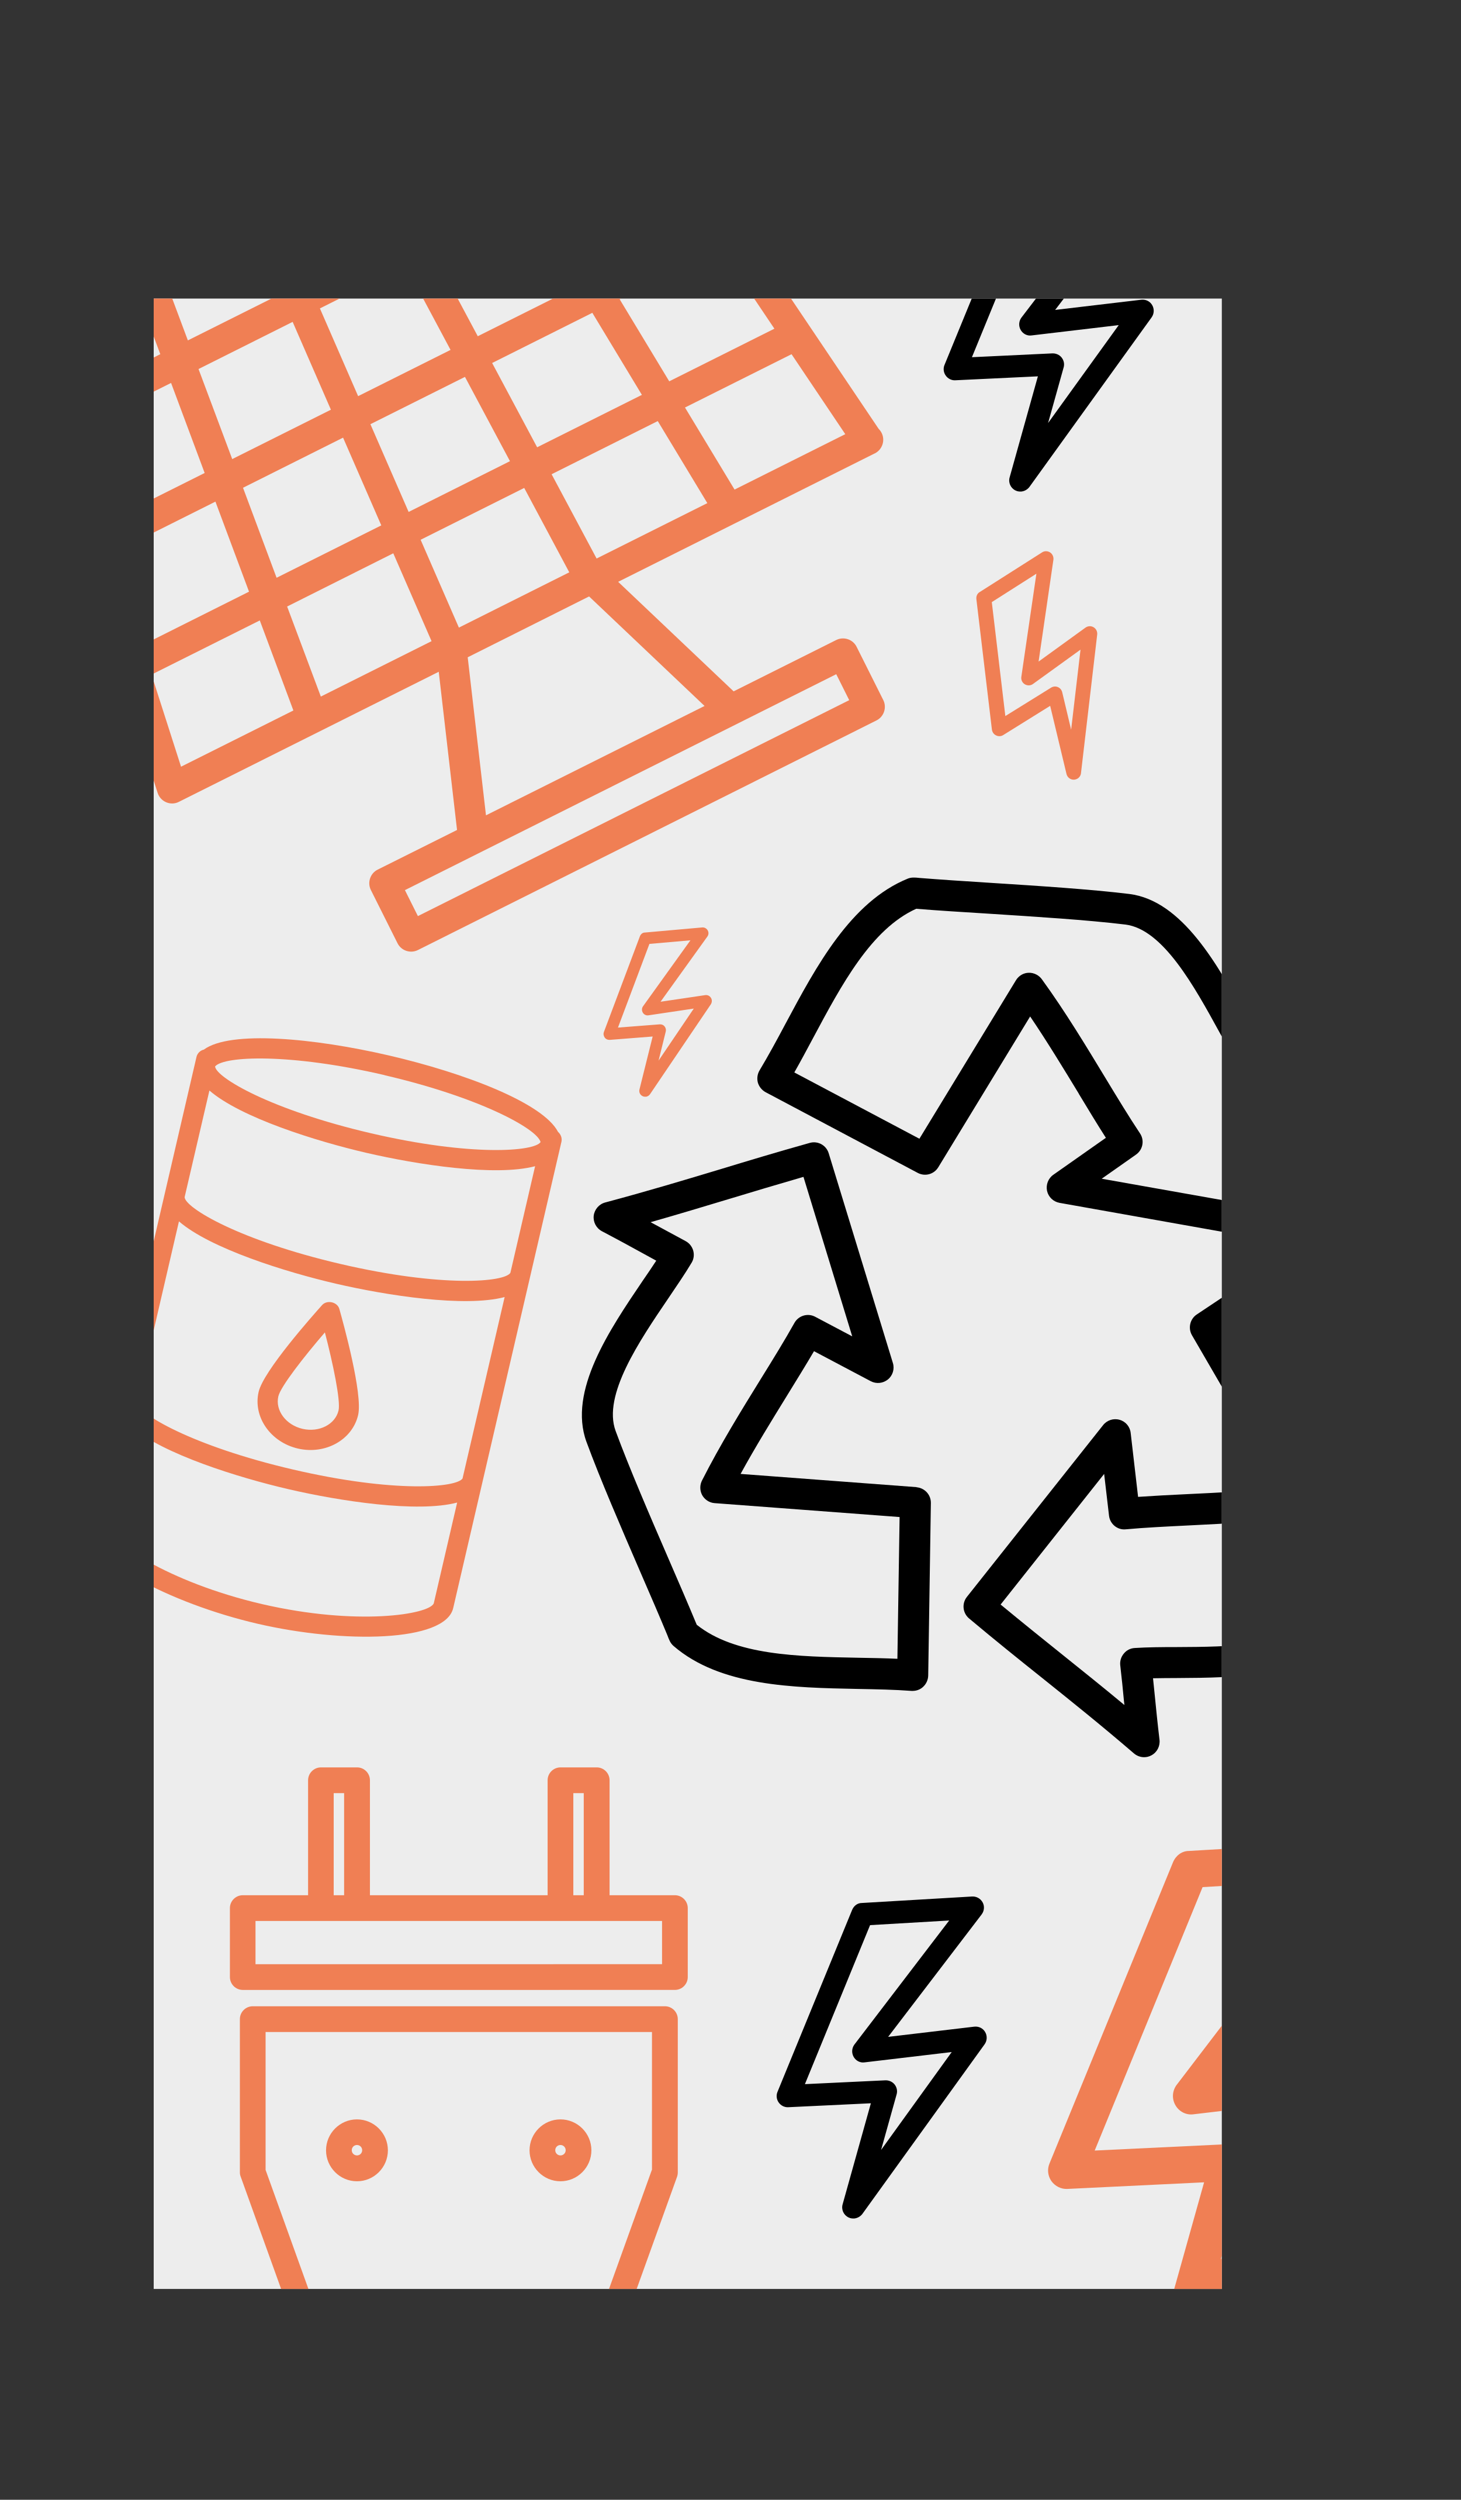 <?xml version="1.0" encoding="UTF-8"?><svg id="uuid-fdc657de-f6b4-4fb3-91d1-5674fba0e4cb" xmlns="http://www.w3.org/2000/svg" width="126.14" height="215.68" xmlns:xlink="http://www.w3.org/1999/xlink" viewBox="0 0 126.14 215.68"><rect x="0" y="0" width="126.14" height="215.68" fill="#333333" stroke="none"/><defs><style>.uuid-98b7e817-fab7-494d-aa9d-eab9d9bcff8a{fill:#f07f54;}.uuid-e1f8c5e2-0d25-4d25-b26a-7da0a5a3fc31{clip-path:url(#uuid-70ef3a26-437d-4a9c-a682-70705de4532a);}.uuid-9d09a00e-1630-4a4d-a8e8-4cf6fd076e40{fill:none;}.uuid-c906c837-9d38-4069-9d81-bf8a0a129e27{fill:#ededed;}</style><clipPath id="uuid-70ef3a26-437d-4a9c-a682-70705de4532a"><rect class="uuid-9d09a00e-1630-4a4d-a8e8-4cf6fd076e40" x="13.27" y="25.76" width="92.22" height="171.73"/></clipPath></defs><g id="uuid-0184fadf-0f2d-4fc6-aaec-a89fe3f871eb"><rect class="uuid-c906c837-9d38-4069-9d81-bf8a0a129e27" x="13.27" y="25.76" width="92.22" height="171.73"/><g class="uuid-e1f8c5e2-0d25-4d25-b26a-7da0a5a3fc31"><path class="uuid-98b7e817-fab7-494d-aa9d-eab9d9bcff8a" d="M27.82,112.59c-.84,.94-5.07,5.69-5.49,7.5-.5,2.15,1.02,4.34,3.39,4.89,2.37,.55,4.7-.75,5.2-2.89,.42-1.81-1.28-7.94-1.62-9.15-.17-.61-1.06-.81-1.49-.34Zm1.41,9.1c-.28,1.21-1.68,1.92-3.11,1.59-1.43-.33-2.37-1.59-2.09-2.8,.19-.84,2.21-3.42,4.02-5.52,.7,2.68,1.37,5.89,1.18,6.73Zm18.95-24.03c-1.3-2.51-8.11-5.09-14.58-6.59-6.47-1.5-13.72-2.19-16-.51-.31,.07-.57,.32-.64,.65l-9.34,40.21c-.69,2.95,7.14,6.94,14.59,8.67,7.45,1.73,16.24,1.6,16.92-1.35l9.34-40.21c.08-.33-.05-.66-.29-.87Zm-8.23,29.88c-.46,.82-5.89,1.29-14.65-.75-8.77-2.04-13.43-4.85-13.48-5.77l3.63-15.64c2.71,2.34,9.21,4.37,13.57,5.38,4.36,1.01,11.09,2.06,14.55,1.15l-3.63,15.63Zm4.12-17.73c-.46,.82-5.88,1.29-14.65-.75-8.77-2.04-13.44-4.85-13.48-5.77l2.14-9.2c2.71,2.34,9.21,4.37,13.57,5.38,4.36,1.01,11.09,2.06,14.55,1.15l-2.13,9.18Zm-10.86-17.04c8.18,1.9,13.15,4.61,13.46,5.76,0,0,0,0,0,.01-.53,.81-5.93,1.26-14.63-.76-8.72-2.03-13.38-4.82-13.47-5.76,0,0,0-.01,.01-.02,.79-.89,6.45-1.14,14.62,.76Zm-10.59,45.63c-8.26-1.92-13.35-5.56-13.29-6.58l2.02-8.71c2.71,2.34,9.21,4.37,13.57,5.38,4.36,1.01,11.09,2.06,14.55,1.15l-2.02,8.7c-.4,.95-6.57,1.97-14.83,.06Z"/><path d="M93.14,94.37c.81,1.34,1.59,2.63,2.34,3.8l-4.54,3.19c-.44,.31-.65,.86-.54,1.39,.12,.53,.54,.93,1.07,1.03l18.62,3.31c.08,.01,.16,.02,.24,.02,.63,0,1.18-.44,1.31-1.07,.59-2.89,1.05-5.44,1.51-7.96,.59-3.27,1.15-6.35,1.96-10.12,.12-.54-.11-1.09-.57-1.4-.46-.3-1.06-.29-1.51,.02-1.28,.9-2.14,1.49-3.03,2.09-.43,.29-.87,.59-1.37,.93-.32-.56-.65-1.17-1-1.8-2.47-4.5-5.54-10.11-10.15-10.67-3.39-.41-7.76-.69-11.99-.96-2.22-.14-4.35-.28-6.1-.42-.42-.05-.72-.06-1.02,.06-4.93,2.01-7.9,7.57-10.53,12.48-.77,1.45-1.51,2.81-2.26,4.06-.19,.32-.24,.7-.15,1.05,.1,.35,.34,.65,.66,.83l13.15,6.97c.63,.33,1.4,.12,1.77-.49l7.93-13.01c1.49,2.2,2.91,4.54,4.2,6.66Zm-5.42-9.8l-8.34,13.68-10.8-5.72c.54-.95,1.07-1.94,1.62-2.97,2.47-4.62,5.02-9.39,8.9-11.15,0,0,.01,0,.02,0,1.82,.15,3.96,.28,6.2,.42,4.2,.27,8.53,.54,11.84,.94,3.25,.4,5.95,5.33,8.13,9.3,.63,1.14,1.22,2.22,1.79,3.14,.19,.31,.51,.53,.87,.6,.36,.08,.73,0,1.03-.21,1.03-.72,1.79-1.23,2.53-1.73,.1-.07,.2-.14,.31-.21-.49,2.46-.9,4.72-1.3,6.92-.38,2.13-.77,4.27-1.24,6.63l-14.16-2.51,2.96-2.08c.6-.42,.75-1.24,.34-1.84-.92-1.38-1.93-3.04-2.99-4.79-1.63-2.69-3.48-5.75-5.45-8.46-.25-.38-.71-.61-1.14-.6-.46,0-.88,.25-1.12,.64Zm-8.59,43.74l-15.19-1.14c1.28-2.34,2.73-4.68,4.03-6.79,.82-1.33,1.61-2.61,2.31-3.8l4.9,2.59c.48,.25,1.06,.19,1.48-.15,.42-.34,.59-.91,.43-1.42l-5.54-18.09c-.21-.7-.94-1.1-1.64-.9-2.82,.79-5.28,1.53-7.71,2.27-3.19,.96-6.21,1.87-9.95,2.87-.53,.14-.92,.6-.99,1.14-.06,.55,.22,1.08,.71,1.34,1.37,.72,2.28,1.22,3.21,1.73,.47,.26,.94,.52,1.48,.81-.36,.55-.75,1.13-1.16,1.72-2.88,4.25-6.46,9.53-4.87,13.9,1.19,3.23,2.95,7.3,4.65,11.23,.87,2,1.7,3.92,2.35,5.49,.06,.16,.11,.3,.18,.44,.08,.18,.2,.34,.35,.47,4.03,3.47,10.31,3.59,15.86,3.7,1.65,.03,3.21,.06,4.68,.17,.03,0,.07,0,.1,0,.33,0,.66-.12,.9-.35,.27-.25,.43-.6,.44-.97l.23-14.89c.01-.71-.53-1.3-1.24-1.36Zm-1.65,14.81c-1.1-.05-2.23-.07-3.41-.09-5.22-.1-10.61-.2-13.92-2.85,0-.01,0-.02-.01-.03-.69-1.66-1.52-3.59-2.4-5.61-1.61-3.71-3.43-7.93-4.59-11.08-1.13-3.08,2.03-7.73,4.57-11.47,.73-1.08,1.43-2.1,1.99-3.04,.19-.31,.24-.69,.14-1.05-.1-.35-.34-.65-.66-.82-1.12-.6-1.93-1.04-2.72-1.47-.1-.05-.2-.11-.3-.16,2.43-.69,4.64-1.36,6.8-2.01,2.05-.62,4.12-1.24,6.4-1.9l4.21,13.76-3.2-1.69c-.64-.34-1.44-.1-1.79,.53-.81,1.45-1.82,3.09-2.9,4.83-1.66,2.68-3.54,5.73-5.06,8.73-.02,.03-.05,.11-.07,.15-.16,.4-.12,.85,.1,1.21,.23,.36,.61,.6,1.04,.63l15.97,1.2-.19,12.23Zm40.13-37.52c-.19-.32-.5-.55-.86-.63-.36-.08-.74-.01-1.04,.19l-12.38,8.25c-.59,.39-.77,1.18-.42,1.79l7.66,13.18c-2.69,.28-5.47,.41-7.99,.53-1.52,.07-2.98,.15-4.32,.24l-.64-5.52c-.06-.54-.44-.99-.96-1.13-.52-.15-1.08,.03-1.42,.46l-11.76,14.82c-.45,.57-.37,1.39,.19,1.86,2.28,1.91,4.31,3.54,6.33,5.15,2.57,2.06,5.01,4.01,7.91,6.5,.25,.21,.56,.32,.87,.32,.22,0,.43-.05,.63-.16,.49-.26,.76-.79,.7-1.34-.19-1.59-.29-2.64-.4-3.74-.05-.5-.1-1-.16-1.57,.64-.01,1.33-.02,2.04-.02,5.14-.03,11.54-.06,14.24-3.86,1.97-2.79,4.31-6.52,6.57-10.13,1.17-1.87,2.3-3.67,3.26-5.15,.09-.13,.16-.24,.23-.35,.11-.17,.17-.36,.19-.56,.58-5.29-2.89-10.55-5.95-15.18-.91-1.38-1.77-2.68-2.51-3.95Zm5.8,18.56c-.99,1.52-2.12,3.33-3.3,5.22-2.24,3.58-4.56,7.28-6.49,10-1.9,2.68-7.53,2.71-12.06,2.73-1.29,0-2.51,.01-3.59,.08-.37,.02-.71,.19-.94,.48-.24,.28-.35,.65-.31,1.01,.14,1.22,.23,2.11,.31,2.98,.02,.15,.03,.3,.05,.45-1.91-1.59-3.68-3-5.41-4.39-1.7-1.36-3.41-2.74-5.28-4.28l8.94-11.27,.42,3.6c.08,.72,.73,1.26,1.45,1.18,1.62-.15,3.51-.24,5.51-.34,3.18-.16,6.79-.33,10.18-.79,.45-.05,.85-.32,1.05-.73,.2-.4,.19-.89-.04-1.28l-8.06-13.85,10.17-6.77c.58,.93,1.2,1.88,1.85,2.86,2.88,4.36,5.85,8.87,5.55,13.11l-.02,.02Z"/><path class="uuid-98b7e817-fab7-494d-aa9d-eab9d9bcff8a" d="M51.34,.58c-.37-.55-1.09-.74-1.68-.44L.73,24.62c-.58,.29-.86,.96-.66,1.58l13.54,42.21c.12,.37,.39,.66,.74,.81,.35,.15,.76,.14,1.1-.04l22.43-11.22,1.58,13.65-6.85,3.42c-.65,.32-.91,1.12-.59,1.76l2.3,4.59c.32,.65,1.12,.91,1.76,.59l39.59-19.81c.65-.32,.91-1.12,.59-1.76l-2.3-4.59c-.32-.65-1.12-.91-1.76-.59l-8.86,4.43-9.97-9.45,22.13-11.07s.02,0,.03-.01c.65-.33,.91-1.12,.59-1.76-.07-.14-.16-.26-.26-.36L51.34,.58ZM9.73,47.72l8.87-4.44,2.9,7.77-9.23,4.62-2.55-7.95Zm-3.36-10.48l8.4-4.2,2.9,7.77-8.76,4.38-2.55-7.95ZM60.73,19.26l-8.6,4.3-4.28-7.08,8.24-4.12,4.64,6.9Zm-10.96,5.49l-8.52,4.26-3.89-7.28,8.13-4.07,4.28,7.08Zm-18.85,9.43l-3.3-7.57,7.39-3.7,3.89,7.28-7.98,3.99Zm9.22-1.67l3.89,7.28-8.75,4.38-3.3-7.57,8.16-4.08Zm-4.01-13.1l-4.01-7.5s-.02-.02-.03-.04l7.64-3.82c.02,.06,.03,.12,.06,.18l4.34,7.18-8,4.01Zm-2.35,1.18l-7.2,3.6-3.36-7.71s-.06-.08-.09-.13l6.64-3.32s.01,.08,.03,.11l3.97,7.44Zm-12.97-3.06l3.41,7.84-8,4-2.93-7.84c-.03-.07-.08-.12-.12-.19l7.64-3.82s0,0,0,.01Zm4.46,10.25l3.3,7.57-8.52,4.26-2.91-7.77,8.13-4.07Zm-4.3,14.31l8.65-4.33,3.3,7.57-9.04,4.52-2.9-7.77Zm12.99,5.66l3.3,7.57-9.56,4.78-2.91-7.77,9.16-4.59Zm2.36-1.18l8.94-4.47,3.89,7.28-9.53,4.77-3.3-7.57Zm11.3-5.65l9.17-4.59,4.28,7.08-9.56,4.78-3.89-7.28Zm-1.24-2.32l-3.89-7.28,8.65-4.33,4.28,7.08-9.04,4.52Zm7.12-12.78l8.72-4.36,4.64,6.9-9.08,4.54-4.28-7.08Zm1.12-15.66l-8.13,4.07-4.43-7.34,7.75-3.88,4.81,7.15ZM2.91,26.47l7.92-3.96,3.01,8.05-8.29,4.15-2.64-8.23Zm10.18,31.73l9.34-4.67,2.9,7.77-9.7,4.85-2.55-7.95Zm60.23,2.21l-37.24,18.63-1.12-2.24,37.24-18.63,1.12,2.24Zm-31.36,9.95l-1.58-13.65,10.48-5.25,9.97,9.45-18.88,9.44Zm21.46-28.12l-4.28-7.08,9.2-4.6,4.64,6.9-9.56,4.78Z"/><path class="uuid-98b7e817-fab7-494d-aa9d-eab9d9bcff8a" d="M58.27,163.52h-5.64v-9.92c0-.61-.5-1.11-1.11-1.11h-3.13c-.61,0-1.11,.5-1.11,1.11v9.92h-15.34v-9.92c0-.61-.5-1.11-1.11-1.11h-3.12c-.61,0-1.11,.5-1.11,1.11v9.92h-5.64c-.61,0-1.11,.5-1.11,1.11v5.95c0,.61,.5,1.11,1.11,1.11H58.27c.61,0,1.11-.5,1.11-1.11v-5.95c0-.61-.5-1.11-1.11-1.11Zm-8.77-8.81h.9v8.81h-.9v-8.81Zm-20.69,0h.9v8.81h-.9v-8.81Zm28.34,14.76H22.06v-3.73H57.16v3.73Zm.24,3.63H21.82c-.61,0-1.11,.5-1.11,1.11v13.21c0,.13,.02,.26,.07,.38l4.59,12.74c.16,.44,.58,.74,1.05,.74h9.44v13.29c0,.61,.5,1.11,1.11,1.11h5.3c.61,0,1.11-.5,1.11-1.11v-13.29h9.44c.47,0,.89-.29,1.05-.74l4.59-12.74c.04-.12,.06-.25,.06-.38v-13.21c0-.61-.5-1.11-1.11-1.11Zm-16.25,40.35h-3.07v-12.18h3.07v12.18Zm15.14-26.23l-4.26,11.83H27.19l-4.26-11.83v-11.9H56.29v11.9Zm-25.46,.98c1.47,0,2.67-1.2,2.67-2.67s-1.2-2.67-2.67-2.67-2.67,1.2-2.67,2.67,1.2,2.67,2.67,2.67Zm0-3.13c.25,0,.45,.2,.45,.45s-.2,.45-.45,.45-.45-.2-.45-.45,.2-.45,.45-.45Zm17.57,3.13c1.47,0,2.67-1.2,2.67-2.67s-1.2-2.67-2.67-2.67-2.67,1.2-2.67,2.67,1.2,2.67,2.67,2.67Zm0-3.13c.25,0,.45,.2,.45,.45s-.2,.45-.45,.45-.45-.2-.45-.45,.2-.45,.45-.45Z"/><path d="M73.76,191.41c-.17,.01-.34-.01-.5-.09-.42-.2-.64-.68-.51-1.13l2.44-8.72-7.13,.34c-.33,.02-.64-.14-.83-.41-.19-.27-.23-.62-.1-.92l6.44-15.69c.14-.34,.45-.6,.83-.6l9.53-.56c.38-.02,.73,.18,.91,.51,.18,.33,.14,.74-.09,1.04l-8.07,10.56,7.44-.88c.4-.04,.75,.14,.94,.47,.19,.33,.17,.74-.05,1.05l-10.55,14.63c-.17,.23-.43,.37-.7,.4Zm-4.27-11.59l6.95-.33c.31-.01,.61,.12,.8,.36,.19,.24,.26,.56,.17,.86l-1.34,4.79,6.1-8.45-7.52,.89c-.39,.06-.76-.14-.95-.48-.19-.34-.16-.75,.07-1.06l8.18-10.7-6.83,.4-5.63,13.73Z"/><path d="M88.18,42.41c-.17,.01-.34-.01-.5-.09-.42-.2-.64-.68-.51-1.13l2.44-8.72-7.13,.34c-.33,.02-.64-.14-.83-.41-.19-.27-.23-.62-.1-.92l6.44-15.69c.14-.34,.45-.6,.83-.6l9.53-.56c.38-.02,.73,.18,.91,.51,.18,.33,.14,.74-.09,1.04l-8.07,10.56,7.44-.88c.4-.04,.75,.14,.94,.47,.19,.33,.17,.74-.05,1.05l-10.55,14.63c-.17,.23-.43,.37-.7,.4Zm-4.27-11.59l6.95-.33c.31-.01,.61,.12,.8,.36,.19,.24,.26,.56,.17,.86l-1.34,4.79,6.1-8.45-7.52,.89c-.39,.06-.76-.14-.95-.48-.19-.34-.16-.75,.07-1.06l8.18-10.7-6.83,.4-5.63,13.73Z"/><path class="uuid-98b7e817-fab7-494d-aa9d-eab9d9bcff8a" d="M101.58,204.75c-.28,.02-.56-.02-.83-.15-.7-.34-1.05-1.12-.84-1.87l4.05-14.44-11.8,.57c-.54,.03-1.06-.23-1.38-.67-.31-.44-.38-1.02-.17-1.52l10.66-25.98c.23-.57,.75-.99,1.38-.99l15.78-.93c.62-.04,1.21,.29,1.5,.84,.29,.55,.24,1.22-.14,1.72l-13.37,17.49,12.31-1.46c.66-.06,1.24,.23,1.56,.77,.32,.55,.29,1.23-.08,1.74l-17.47,24.22c-.28,.39-.71,.62-1.16,.66Zm-7.08-19.2l11.51-.55c.51-.02,1,.2,1.32,.6,.32,.4,.43,.93,.29,1.42l-2.22,7.93,10.1-14-12.45,1.47c-.65,.09-1.26-.24-1.57-.79-.32-.56-.27-1.25,.12-1.76l13.54-17.72-11.31,.67-9.32,22.74Z"/><path class="uuid-98b7e817-fab7-494d-aa9d-eab9d9bcff8a" d="M93.06,67.16c-.09,.06-.2,.1-.32,.11-.31,.02-.59-.19-.66-.49l-1.41-5.88-4.05,2.52c-.19,.12-.42,.13-.62,.03-.2-.09-.33-.29-.36-.5l-1.34-11.25c-.03-.25,.07-.5,.29-.62l5.38-3.42c.21-.14,.48-.13,.69,0,.21,.14,.32,.38,.29,.63l-1.28,8.79,4.05-2.93c.22-.15,.48-.16,.7-.03,.22,.13,.34,.38,.31,.63l-1.4,11.96c-.02,.19-.13,.36-.28,.46Zm-6.26-5.38l3.95-2.45c.18-.11,.39-.13,.58-.05,.19,.08,.33,.24,.38,.45l.77,3.23,.81-6.91-4.1,2.96c-.21,.16-.49,.16-.71,.03-.22-.13-.34-.39-.3-.64l1.3-8.9-3.85,2.45,1.17,9.84Z"/><path class="uuid-98b7e817-fab7-494d-aa9d-eab9d9bcff8a" d="M55.75,94.62c-.09,.01-.18,0-.26-.04-.22-.1-.34-.34-.28-.58l1.14-4.57-3.7,.29c-.17,.01-.34-.06-.44-.2-.1-.14-.13-.32-.07-.48l3.11-8.26c.07-.18,.23-.32,.42-.32l4.95-.44c.2-.02,.38,.08,.48,.25,.1,.17,.09,.38-.03,.54l-4.04,5.62,3.85-.57c.21-.03,.39,.06,.5,.23,.11,.17,.1,.38,0,.55l-5.26,7.77c-.08,.12-.22,.2-.36,.22Zm-2.4-5.96l3.61-.28c.16-.01,.32,.05,.42,.18,.1,.12,.14,.29,.1,.44l-.62,2.51,3.04-4.49-3.9,.58c-.2,.04-.4-.06-.5-.23-.1-.17-.1-.39,.02-.55l4.09-5.69-3.54,.31-2.72,7.23Z"/></g></g></svg>